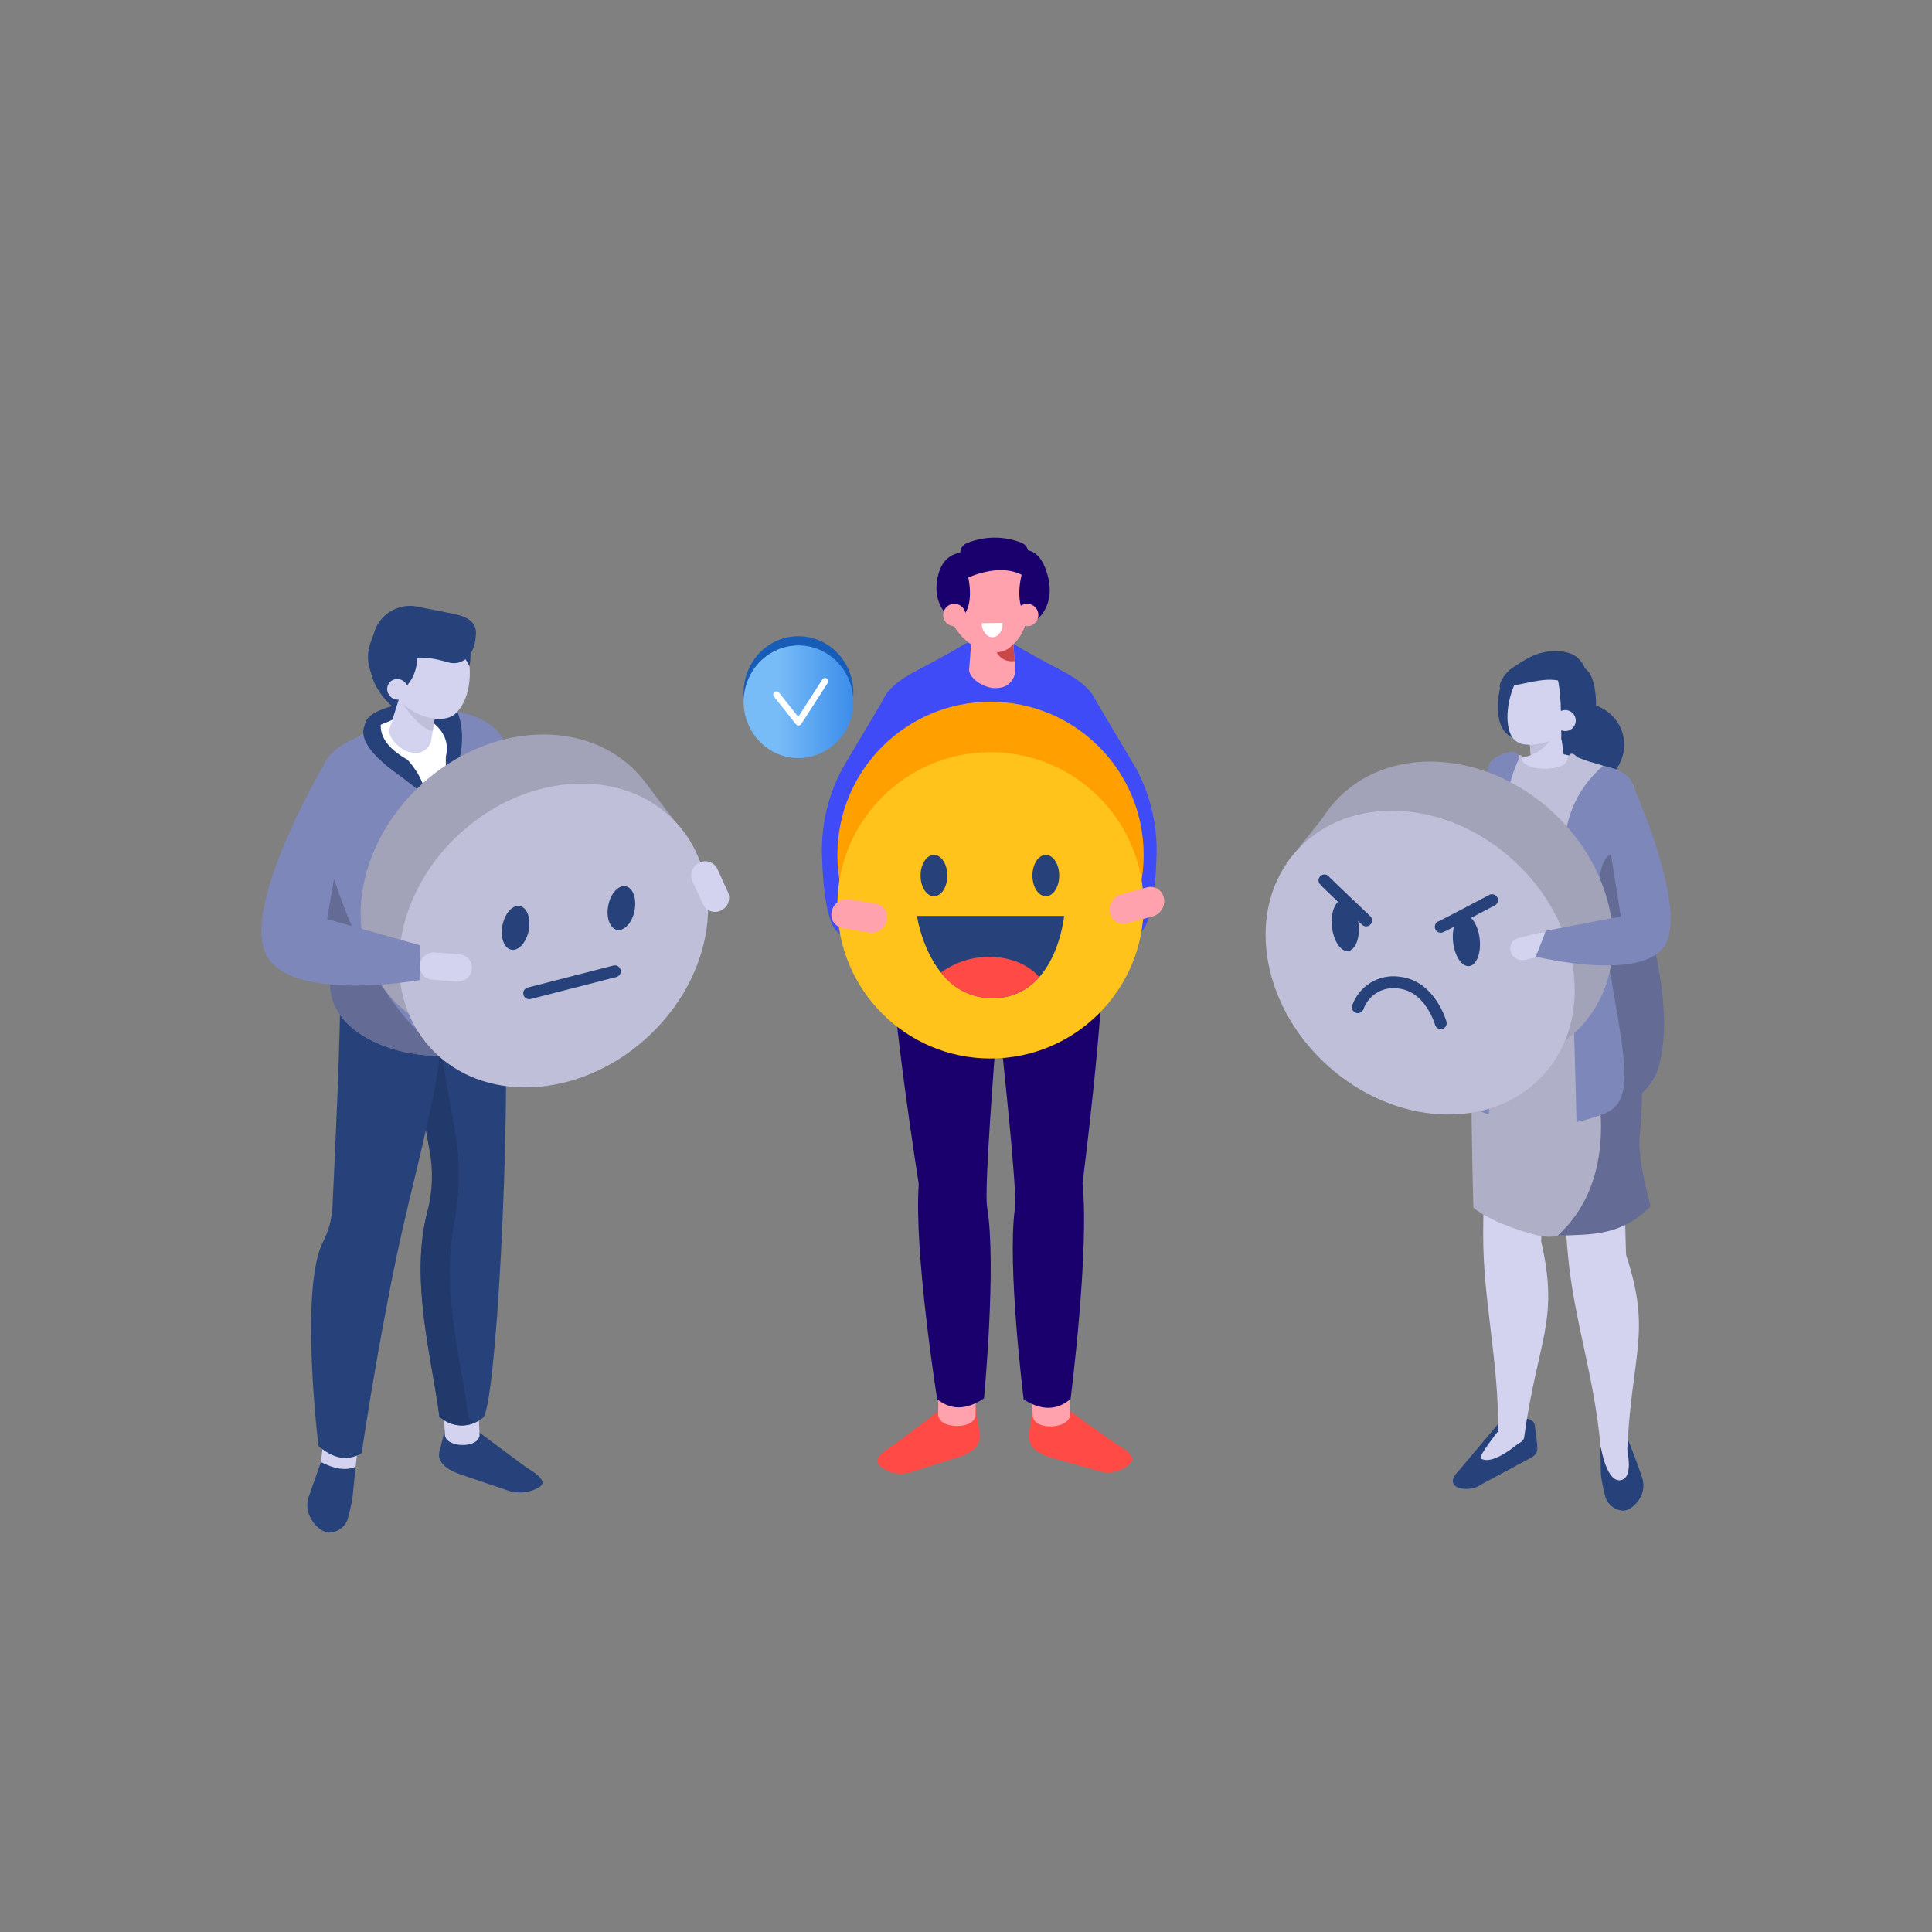 <svg id="efk7od7u02wt1" xmlns="http://www.w3.org/2000/svg" xmlns:xlink="http://www.w3.org/1999/xlink" viewBox="0 0 300 300" shape-rendering="geometricPrecision" text-rendering="geometricPrecision"><rect x="0" y="0" width="300" height="300" fill="#808080" stroke="none"/><style><![CDATA[#efk7od7u02wt81 {animation: efk7od7u02wt81_c_o 4000ms linear infinite normal forwards}@keyframes efk7od7u02wt81_c_o { 0% {opacity: 0} 25% {opacity: 0} 27.5% {opacity: 1} 100% {opacity: 1} }#efk7od7u02wt82 {animation: efk7od7u02wt82_c_o 4000ms linear infinite normal forwards}@keyframes efk7od7u02wt82_c_o { 0% {opacity: 0} 50% {opacity: 0} 52.5% {opacity: 1} 100% {opacity: 1} }#efk7od7u02wt83 {animation: efk7od7u02wt83_c_o 4000ms linear infinite normal forwards}@keyframes efk7od7u02wt83_c_o { 0% {opacity: 0} 75% {opacity: 0} 77.5% {opacity: 1} 100% {opacity: 1} }]]></style><defs><linearGradient id="efk7od7u02wt66-fill" x1="-8.513" y1="-0" x2="8.514" y2="-0" spreadMethod="pad" gradientUnits="userSpaceOnUse"><stop id="efk7od7u02wt66-fill-0" offset="32.492%" stop-color="rgb(119,187,247)"/><stop id="efk7od7u02wt66-fill-1" offset="99.998%" stop-color="rgb(59,141,235)"/></linearGradient></defs><polygon id="efk7od7u02wt2" points="207.819,123.924 199.994,133.784 214.33,130.217 207.819,123.924" fill="rgb(162,162,184)" stroke="none" stroke-width="1"/><path id="efk7od7u02wt3" d="M173.13,224.1L165.129,218.423C163.79,218.003,162.347,218.065,161.049,218.598C160.36,218.861,160.19,218.263,160.299,219.016L159.849,222.245C159.346,224.414,160.915,225.647,163.104,226.305L170.537,228.405C172.147,228.894,173.893,228.565,175.214,227.525L175.506,227.246C176.534,226.262,174.806,225.036,173.13,224.1Z" fill="rgb(255,74,70)" stroke="none" stroke-width="1"/><path id="efk7od7u02wt4" d="M160.36,219.831C160.466,222.214,166.261,221.956,166.155,219.574L165.81,211.831L160.015,212.089Z" fill="rgb(255,162,173)" stroke="none" stroke-width="1"/><path id="efk7od7u02wt5" d="M137.816,107.537L130.906,119.16C128.627,123.323,127.499,128.018,127.637,132.762C127.801,138.635,128.576,145.61,131.357,145.13C136.111,144.31,135.394,139.445,135.394,139.445L140.399,120.182Z" fill="rgb(62,75,246)" stroke="none" stroke-width="1"/><path id="efk7od7u02wt6" d="M169.411,107.537L176.321,119.16C178.6,123.323,179.729,128.018,179.591,132.762C179.426,138.635,178.651,145.61,175.87,145.13C171.116,144.31,171.833,139.445,171.833,139.445L166.829,120.182Z" fill="rgb(62,75,246)" stroke="none" stroke-width="1"/><path id="efk7od7u02wt7" d="M158.957,217.308C161.642,219.024,164.081,219.075,166.239,217.23C166.239,217.23,169.177,194.338,168.094,183.758C168.094,183.758,171.558,156.726,171.317,146.195L153.402,138.434C154.524,147.68,154.882,152.921,155.482,161.711C155.623,163.765,157.995,184.731,157.592,187.657C156.364,196.574,158.957,217.308,158.957,217.308Z" fill="rgb(26,0,109)" stroke="none" stroke-width="1"/><path id="efk7od7u02wt8" d="M138.838,224.337L146.665,218.423C147.991,217.963,149.435,217.982,150.748,218.476C151.444,218.718,151.597,218.115,151.51,218.871L152.057,222.085C152.624,224.238,151.093,225.518,148.924,226.241L141.557,228.563C139.964,229.099,138.208,228.823,136.856,227.823L136.556,227.553C135.499,226.6,137.19,225.322,138.838,224.337Z" fill="rgb(255,74,70)" stroke="none" stroke-width="1"/><path id="efk7od7u02wt9" d="M151.474,219.688C151.439,222.073,145.639,221.988,145.674,219.604L145.787,211.854L151.587,211.939Z" fill="rgb(255,162,173)" stroke="none" stroke-width="1"/><path id="efk7od7u02wt10" d="M152.8,217.124C150.168,218.919,147.732,219.044,145.52,217.263C145.52,217.263,141.898,194.47,142.664,183.862C142.664,183.862,138.392,156.946,138.318,146.413L155.993,138.119C155.149,147.395,154.947,152.644,154.61,161.448C154.531,163.505,152.787,184.533,153.278,187.445C154.772,196.322,152.8,217.124,152.8,217.124Z" fill="rgb(26,0,109)" stroke="none" stroke-width="1"/><path id="efk7od7u02wt11" d="M157.346,99.96L153.599,98.711L149.852,99.96C138.788,106.763,135.705,104.732,135.683,118.558L137.329,146.515C137.688,152.916,145.949,156.751,153.599,157.174C161.249,156.751,170.178,153.304,170.537,146.903L171.514,118.558C171.492,104.732,168.41,106.763,157.346,99.96Z" fill="rgb(62,75,246)" stroke="none" stroke-width="1"/><circle id="efk7od7u02wt12" r="6.413" transform="matrix(1 0 0 1 245.793 115.649)" fill="rgb(39,66,122)" stroke="none" stroke-width="1"/><path id="efk7od7u02wt13" d="M232.932,106.847C232.932,106.847,231.371,112.936,234.829,114.508C238.288,116.08,240.041,103.548,240.041,103.548Z" fill="rgb(39,66,122)" stroke="none" stroke-width="1"/><path id="efk7od7u02wt14" d="M248.489,224.164L248.588,228.993C248.749,230.223,248.999,231.44,249.336,232.634C249.775,233.73,250.799,234.481,251.976,234.571C253.29,234.662,255.934,232.34,254.995,229.455C254.177,226.94,252.766,223.475,252.766,223.475C251.426,224.079,249.951,224.317,248.489,224.164Z" fill="rgb(39,66,122)" stroke="none" stroke-width="1"/><path id="efk7od7u02wt15" d="M226.433,228.467L232.87,220.831C234.254,220.247,235.777,220.074,237.256,220.331C237.887,220.403,238.361,220.941,238.352,221.575L238.527,222.841C238.756,224.963,239.023,225.66,237.707,226.367L229.89,230.565C228.287,231.833,223.728,231.245,226.433,228.467Z" fill="rgb(39,66,122)" stroke="none" stroke-width="1"/><path id="efk7od7u02wt16" d="M233.133,221.6C233.133,221.6,229.458,226.148,229.938,226.464C231.929,227.776,236.573,223.458,236.573,223.458C236.573,223.458,233.989,221.364,233.133,221.6Z" fill="rgb(211,211,240)" stroke="none" stroke-width="1"/><path id="efk7od7u02wt17" d="M236.649,223.332C235.645,225.23,232.795,224.018,232.633,222.023C232.668,210.847,230.283,202.07,230.31,191.622C230.34,179.893,231.2,179.691,231.272,161.711L242.175,163.448C240.157,176.377,239.302,192.709,239.302,192.709C242.185,205.244,238.752,207.925,236.649,223.332Z" fill="rgb(211,211,240)" stroke="none" stroke-width="1"/><path id="efk7od7u02wt18" d="M252.653,225.587C251.827,227.568,248.878,226.623,248.534,224.65C247.548,213.518,244.37,204.995,243.443,194.589C242.401,182.906,243.238,182.627,241.667,164.715L252.683,165.449C251.856,178.508,252.497,194.85,252.497,194.85C256.513,207.069,253.34,210.052,252.653,225.587Z" fill="rgb(211,211,240)" stroke="none" stroke-width="1"/><path id="efk7od7u02wt19" d="M230,147.156C230,147.156,227.682,146.257,228.782,187.528C228.782,187.528,231.395,189.921,238.586,191.792C245.365,193.555,249.768,185.569,255.253,187.468C255.253,187.468,251.862,179.577,252.317,175.883C252.772,172.189,255.037,150.598,248.965,149.895C242.894,149.191,230,147.156,230,147.156Z" fill="rgb(175,175,199)" stroke="none" stroke-width="1"/><path id="efk7od7u02wt20" d="M256.317,187.299C256.317,187.299,254.171,179.934,254.626,176.24C255.081,172.545,256.101,150.429,250.029,149.725C248.644,149.565,246.902,149.335,245.041,149.076C245.464,152.669,246.314,158.559,247.986,168.191C250.215,181.033,246.005,188.119,241.869,191.87C247.44,191.696,251.797,191.87,256.317,187.299Z" fill="rgb(100,107,148)" stroke="none" stroke-width="1"/><path id="efk7od7u02wt21" d="M231.208,127.355C231.208,127.355,230.942,117.676,236.245,117.652C236.984,117.648,238.199,116.923,239.052,116.937C243.481,117.01,242.855,117.055,246.105,118.188C247.329,118.615,248.206,122.085,248.053,123.4L250.138,127.262Z" fill="rgb(211,211,240)" stroke="none" stroke-width="1"/><path id="efk7od7u02wt22" d="M234.417,117.438C235.28,117.29,236.411,117.034,236.311,117.541C235.869,119.766,242.851,119.99,243.341,118.058C243.819,116.175,244.678,117.431,245.009,117.621L246.774,118.263C256.298,120.791,254.104,123.446,251.96,128.571C251.96,128.571,249.443,137.551,249.47,141.203C249.493,144.36,252.499,149.129,253.073,150.12C253.818,151.403,249.891,159.753,237.683,158.809C228.069,158.066,229.009,154.08,229.018,148.856C229.024,145.568,230.703,136.737,230.559,134.138C230.415,131.539,228.352,129.663,229.586,125.433C230.82,121.203,231.725,118.314,231.725,118.314Z" fill="rgb(191,191,217)" stroke="none" stroke-width="1"/><path id="efk7od7u02wt23" d="M240.272,118.909L239.809,118.929C238.76,119.089,237.866,118.865,237.766,117.833L237.201,112.015C237.124,110.954,237.874,110.011,238.925,109.848L239.236,109.801C240.285,109.641,241.862,110.04,241.962,111.072L242.82,117.236C242.92,118.268,241.321,118.749,240.272,118.909Z" fill="rgb(211,211,240)" stroke="none" stroke-width="1"/><path id="efk7od7u02wt24" d="M237.569,115.617C239.28,115.541,240.861,114.685,241.861,113.294C242.86,111.903,239.992,116.883,237.683,117.188Z" fill="rgb(191,191,217)" stroke="none" stroke-width="1"/><path id="efk7od7u02wt25" d="M243.644,104.175C242.852,102.547,241.481,102.136,240.121,102.889C238.897,102.221,237.307,102.858,236.022,104.753C234.234,107.392,233.47,111.782,234.625,114.157C235.068,115.021,235.945,115.576,236.915,115.606C237.745,115.699,238.585,115.631,239.389,115.406C242.301,114.62,242.318,115.044,243.509,113.286C245.297,110.647,244.799,106.551,243.644,104.175Z" fill="rgb(211,211,240)" stroke="none" stroke-width="1"/><path id="efk7od7u02wt26" d="M241.761,104.997C242.613,107.799,242.365,114.078,242.463,114.92C242.463,114.92,248.185,115.095,247.817,108.6C247.359,100.514,242.546,104.296,242.546,104.296Z" fill="rgb(39,66,122)" stroke="none" stroke-width="1"/><path id="efk7od7u02wt27" d="M243.64,106.217C240.604,104.742,237.874,106.045,232.932,106.847C232.611,106.14,233.779,104.382,234.833,103.702C237.034,102.279,238.152,101.507,240.47,101.144L241.028,101.117C244.399,100.952,246.094,102.345,246.613,105.61C246.659,105.898,247.152,107.226,247.156,107.465L246.106,107.041C246.141,108.956,245.577,106.07,243.64,106.217Z" fill="rgb(39,66,122)" stroke="none" stroke-width="1"/><path id="efk7od7u02wt28" d="M244.685,111.889C244.685,112.791,243.953,113.523,243.051,113.523C242.149,113.523,241.417,112.791,241.417,111.889C241.417,110.987,242.149,110.255,243.051,110.255C243.953,110.255,244.685,110.987,244.685,111.889Z" fill="rgb(211,211,240)" stroke="none" stroke-width="1"/><path id="efk7od7u02wt29" d="M248.656,225.073C248.656,225.073,249.533,230.27,251.711,229.831C253.889,229.392,252.473,224.3,252.473,224.3Z" fill="rgb(211,211,240)" stroke="none" stroke-width="1"/><path id="efk7od7u02wt30" d="M248.941,118.909C244.55,122.625,242.335,128.308,243.051,134.015C244.153,143.9,244.797,174.238,244.797,174.238C244.797,174.238,254.795,172.18,257.147,166.926C259.498,161.673,253.468,121.739,253.468,121.739C253.468,121.739,253.327,119.802,248.941,118.909Z" fill="rgb(126,135,186)" stroke="none" stroke-width="1"/><path id="efk7od7u02wt31" d="M255.187,141.29C254.612,140.3,254.164,142.749,254.141,139.591C254.126,137.524,250.341,135.462,251.038,132.575C247.156,131.883,248.08,143.416,249.093,145.404C252.075,164.006,254.412,170.977,248.941,173.005C251.946,172.425,256.204,169.662,257.346,166.322C260.447,157.248,255.668,142.12,255.187,141.29Z" fill="rgb(100,107,148)" stroke="none" stroke-width="1"/><path id="efk7od7u02wt32" d="M234.934,116.73C235.238,116.723,235.524,116.872,235.693,117.124C235.862,117.377,235.891,117.698,235.77,117.976C234.94,119.85,233.316,124.315,232.58,131.836C231.57,142.172,231.205,173.005,231.205,173.005C231.205,173.005,226.886,172.452,226.827,166.475C226.768,160.497,227.454,131.836,227.454,131.836L231.33,118.354C232.293,117.391,233.574,116.813,234.934,116.73Z" fill="rgb(126,135,186)" stroke="none" stroke-width="1"/><path id="efk7od7u02wt33" d="M61.494,109.498C61.494,109.498,56.833,110.434,56.688,112.488C56.607,113.823,56.652,115.164,56.822,116.491L71.34,115.615L70.262,109.863Z" fill="rgb(39,66,122)" stroke="none" stroke-width="1"/><path id="efk7od7u02wt34" d="M81.698,227.836L73.998,222.117C72.664,221.627,71.212,221.554,69.835,221.908C69.115,222.078,68.988,221.536,69.04,222.209L68.334,225.017C67.656,226.885,69.156,228.113,71.333,228.888L78.731,231.402C80.316,231.978,82.073,231.847,83.555,231.042L83.873,230.822C84.995,230.046,83.331,228.811,81.698,227.836Z" fill="rgb(39,66,122)" stroke="none" stroke-width="1"/><path id="efk7od7u02wt35" d="M69.071,222.731C69.17,224.943,74.563,224.929,74.464,222.717L74.143,215.529L68.751,215.543Z" fill="rgb(211,211,240)" stroke="none" stroke-width="1"/><path id="efk7od7u02wt36" d="M68.235,219.957C70.112,221.742,73.033,221.822,75.006,220.145C76.978,218.468,79.343,176.032,78.366,153.203L61.447,147.008C63.404,161.079,67.743,184.245,67.743,184.245C62.675,195.466,66.938,209.921,68.235,219.957Z" fill="rgb(39,66,122)" stroke="none" stroke-width="1"/><path id="efk7od7u02wt37" d="M61.447,147.008L66.192,148.745C67.394,157.084,69.291,168.004,70.647,175.569C71.489,180.461,71.427,185.465,70.462,190.335C68.547,200.407,71.687,211.838,72.768,220.202C73.083,220.455,73.416,220.682,73.766,220.882C71.907,221.735,69.716,221.369,68.235,219.957C67.082,211.036,63.586,198.624,66.382,188.095C67.188,184.917,67.285,181.6,66.665,178.381C65.25,170.58,62.789,156.656,61.447,147.008Z" fill="rgb(34,58,107)" stroke="none" stroke-width="1"/><path id="efk7od7u02wt38" d="M49.816,227.218C49.56,229.402,54.922,230.245,55.178,228.06L56.008,220.961L50.646,220.118Z" fill="rgb(211,211,240)" stroke="none" stroke-width="1"/><path id="efk7od7u02wt39" d="M49.444,224.514C51.732,226.516,53.973,226.964,56.161,225.641C56.161,225.641,58.271,211.027,61.494,195.514C63.988,183.507,67.611,171.508,68.529,161.893L52.864,151.886C52.896,160.478,52.019,179.339,51.621,187.429C51.527,189.302,51.033,191.134,50.172,192.8C46.455,200.031,49.444,224.514,49.444,224.514Z" fill="rgb(39,66,122)" stroke="none" stroke-width="1"/><path id="efk7od7u02wt40" d="M79.702,154.337C79.251,144.693,79.324,135.031,79.922,125.395C80.267,115.795,78.509,109.885,65.388,110.169L61.913,111.156C51.921,116.849,49.132,114.837,49.132,127.508L51.253,153.346C51.949,165.631,81.177,168.77,79.702,154.337Z" fill="rgb(126,135,186)" stroke="none" stroke-width="1"/><path id="efk7od7u02wt41" d="M49.132,127.508L51.253,153.346C51.659,160.51,61.768,164.564,69.832,163.837C60.361,158.569,53.946,145.171,49.132,127.508Z" fill="rgb(100,107,148)" stroke="none" stroke-width="1"/><path id="efk7od7u02wt42" d="M57.477,113.18C57.477,113.18,56.937,116.728,62.495,120.079C64.922,121.615,66.71,123.977,67.53,126.728C67.953,128.021,68.731,127.441,68.866,126.113C68.998,123.747,69.404,121.404,70.076,119.132C71.276,115.046,69.309,108.766,69.07,108.706C68.83,108.645,57.477,113.18,57.477,113.18Z" fill="rgb(255,255,255)" stroke="none" stroke-width="1"/><path id="efk7od7u02wt43" d="M65.047,110.961C65.047,110.961,70.363,112.85,69.229,117.486L69.207,123.051C69.207,123.051,73.195,116.967,71.184,110.949C69.172,104.93,65.047,110.961,65.047,110.961Z" fill="rgb(39,66,122)" stroke="none" stroke-width="1"/><path id="efk7od7u02wt44" d="M67.151,110.678C66.744,111.342,66.222,111.929,65.611,112.411C65.013,112.689,56.694,108.694,57.487,101.903C57.989,97.603,66.22,99.002,66.22,99.002Z" fill="rgb(39,66,122)" stroke="none" stroke-width="1"/><path id="efk7od7u02wt45" d="M63.645,116.802L64.056,116.883C64.711,117.021,65.393,116.885,65.945,116.506C66.496,116.128,66.868,115.54,66.975,114.879L68.191,107.129C68.385,105.723,67.449,104.41,66.058,104.134L65.646,104.053C64.992,103.915,64.309,104.051,63.758,104.429C63.206,104.808,62.834,105.396,62.728,106.056L60.452,113.286C60.236,114.661,62.255,116.529,63.645,116.802Z" fill="rgb(211,211,240)" stroke="none" stroke-width="1"/><path id="efk7od7u02wt46" d="M67.534,111.314C65.262,111.146,63.196,109.931,61.944,108.028C60.691,106.124,64.126,112.978,67.194,113.481Z" fill="rgb(191,191,217)" stroke="none" stroke-width="1"/><path id="efk7od7u02wt47" d="M60.098,110.051C60.098,110.051,56.451,114.162,63.257,117.956C63.257,117.956,65.91,120.679,65.998,123.495C65.998,123.495,63.708,121.665,62.383,120.664C61.058,119.663,51.176,113.317,60.098,110.051Z" fill="rgb(39,66,122)" stroke="none" stroke-width="1"/><ellipse id="efk7od7u02wt48" rx="4.34" ry="7.671" transform="matrix(0.997 -0.082 0.082 0.997 68.581 103.725)" fill="rgb(211,211,240)" stroke="none" stroke-width="1"/><path id="efk7od7u02wt49" d="M61.548,107.882C63.214,111.214,69.35,112.986,71.098,110.384C72.845,107.782,70.736,101.898,69.071,98.567C67.405,95.236,64.639,94.645,62.891,97.247C61.143,99.849,59.883,104.551,61.548,107.882Z" fill="rgb(211,211,240)" stroke="none" stroke-width="1"/><path id="efk7od7u02wt50" d="M64.68,99.386C64.68,99.386,66.106,106.081,60.914,107.89C60.914,107.89,54.552,104.747,58.34,98.014C61.678,92.079,68.351,96.081,68.351,96.081Z" fill="rgb(39,66,122)" stroke="none" stroke-width="1"/><path id="efk7od7u02wt51" d="M72.907,103.494C72.049,101.555,70.339,100.123,68.278,99.62L70.887,97.812C70.887,97.812,73.782,98.302,72.907,103.494Z" fill="rgb(39,66,122)" stroke="none" stroke-width="1"/><path id="efk7od7u02wt52" d="M62.273,103.499C63.291,101.858,65.795,101.736,69.481,102.821C70.032,103.002,70.622,103.028,71.188,102.898C73.781,102.205,73.86,98.901,73.86,98.901C74.217,96.674,72.668,95.764,70.417,95.314L64.556,94.144C61.569,93.685,58.725,95.585,58.008,98.522L57.893,98.891C57.536,101.117,60.023,103.05,62.273,103.499Z" fill="rgb(39,66,122)" stroke="none" stroke-width="1"/><path id="efk7od7u02wt53" d="M60.295,107.714C60.689,108.521,61.649,108.872,62.47,108.511C62.854,108.328,63.146,107.997,63.28,107.594C63.414,107.191,63.377,106.75,63.179,106.375C62.785,105.568,61.825,105.217,61.004,105.578C60.62,105.761,60.328,106.092,60.194,106.495C60.061,106.898,60.097,107.339,60.295,107.714Z" fill="rgb(211,211,240)" stroke="none" stroke-width="1"/><path id="efk7od7u02wt54" d="M55.206,227.759L54.767,232.281C54.579,233.571,54.296,234.844,53.92,236.091C53.432,237.228,52.321,237.971,51.084,237.987C49.685,238.007,46.906,235.394,47.946,232.395C48.853,229.781,49.833,227.027,49.833,227.027C51.793,228.035,53.622,228.447,55.206,227.759Z" fill="rgb(39,66,122)" stroke="none" stroke-width="1"/><path id="efk7od7u02wt55" d="M135.684,118.558L137.985,146.628C138.422,154.421,149.599,158.247,158.523,156.977C148.054,151.788,140.979,137.547,135.684,118.558Z" fill="rgb(172,172,209)" stroke="none" stroke-width="1"/><path id="efk7od7u02wt56" d="M154.639,106.846L155.085,106.815C156.597,106.704,157.735,105.394,157.634,103.882L157.038,95.383C156.927,93.872,155.617,92.733,154.105,92.835L153.659,92.866C152.147,92.976,151.008,94.287,151.11,95.799L150.482,104.049C150.588,105.557,153.132,106.952,154.639,106.846Z" fill="rgb(255,162,173)" stroke="none" stroke-width="1"/><path id="efk7od7u02wt57" d="M147.334,94.451C147.335,98.103,152.337,102.649,156.12,100.865C159.649,99.201,160.174,93.908,160.173,90.256C160.172,86.603,157.566,84.734,154.353,86.081C151.139,87.428,147.333,90.799,147.334,94.451Z" fill="rgb(255,162,173)" stroke="none" stroke-width="1"/><path id="efk7od7u02wt58" d="M158.679,89.083C158.679,89.083,156.956,95.173,160.649,96.479C160.649,96.479,164.503,94.119,162.342,88.311C160.437,83.193,156.266,86.343,156.266,86.343Z" fill="rgb(26,0,109)" stroke="none" stroke-width="1"/><path id="efk7od7u02wt59" d="M150.217,89.083C150.217,89.083,151.94,95.173,148.247,96.479C148.247,96.479,144.313,94.357,145.714,89.164C147.137,83.891,152.629,86.343,152.629,86.343Z" fill="rgb(26,0,109)" stroke="none" stroke-width="1"/><path id="efk7od7u02wt60" d="M146.645,96.283C147.08,97.139,148.126,97.48,148.982,97.045C149.838,96.61,150.179,95.563,149.744,94.707C149.309,93.851,148.262,93.51,147.406,93.945C146.995,94.154,146.684,94.518,146.541,94.956C146.398,95.395,146.436,95.872,146.645,96.283Z" fill="rgb(255,162,173)" stroke="none" stroke-width="1"/><path id="efk7od7u02wt61" d="M161.052,96.283C160.617,97.139,159.57,97.48,158.714,97.045C157.859,96.61,157.517,95.563,157.953,94.707C158.388,93.851,159.434,93.51,160.29,93.945C160.701,94.154,161.012,94.518,161.155,94.956C161.298,95.395,161.261,95.872,161.052,96.283Z" fill="rgb(255,162,173)" stroke="none" stroke-width="1"/><path id="efk7od7u02wt62" d="M154.127,98.948L154.127,98.948C155.026,98.937,155.726,97.944,155.689,96.73L152.432,96.769C152.468,97.983,153.227,98.959,154.127,98.948Z" fill="rgb(255,255,255)" stroke="none" stroke-width="1"/><circle id="efk7od7u02wt63" r="23.781" transform="matrix(1 0 0 1 153.811 132.749)" fill="rgb(255,160,0)" stroke="none" stroke-width="1"/><circle id="efk7od7u02wt64" r="23.781" transform="matrix(1 0 0 1 153.811 140.581)" fill="rgb(255,195,27)" stroke="none" stroke-width="1"/><ellipse id="efk7od7u02wt65" rx="8.513" ry="8.746" transform="matrix(1 0 0 1 123.987 107.537)" fill="rgb(23,93,184)" stroke="none" stroke-width="1"/><ellipse id="efk7od7u02wt66" rx="8.513" ry="8.746" transform="matrix(1 0 0 1 123.987 108.968)" fill="url(#efk7od7u02wt66-fill)" stroke="none" stroke-width="1"/><ellipse id="efk7od7u02wt67" rx="21.492" ry="25.877" transform="matrix(0.673 -0.74 0.74 0.673 226.477 141.846)" fill="rgb(162,162,184)" stroke="none" stroke-width="1"/><ellipse id="efk7od7u02wt68" rx="21.492" ry="25.877" transform="matrix(0.673 -0.74 0.74 0.673 220.521 149.474)" fill="rgb(191,191,217)" stroke="none" stroke-width="1"/><path id="efk7od7u02wt69" d="M149.673,89.998C149.673,89.998,155.216,87.018,159.174,89.553L159.635,86.004C159.731,85.267,159.319,84.559,158.632,84.278C155.907,83.2,152.872,83.218,150.16,84.327C149.444,84.6,149.011,85.331,149.117,86.091Z" fill="rgb(26,0,109)" stroke="none" stroke-width="1"/><path id="efk7od7u02wt70" d="M137.705,142.94L137.705,142.94C137.42,144.169,136.246,144.979,134.996,144.808L130.817,144.105C130.239,144.002,129.73,143.663,129.414,143.169C129.099,142.674,129.004,142.07,129.154,141.503L129.154,141.503C129.439,140.274,130.613,139.464,131.863,139.634L136.043,140.338C136.62,140.44,137.129,140.78,137.445,141.274C137.761,141.769,137.855,142.373,137.705,142.94Z" fill="rgb(255,162,173)" stroke="none" stroke-width="1"/><path id="efk7od7u02wt71" d="M180.727,139.455L180.727,139.456C180.979,140.692,180.248,141.916,179.041,142.282L174.948,143.381C174.38,143.528,173.776,143.431,173.283,143.113C172.79,142.795,172.453,142.285,172.354,141.707L172.354,141.707C172.102,140.471,172.832,139.246,174.04,138.88L178.133,137.781C178.701,137.634,179.304,137.731,179.797,138.049C180.29,138.367,180.627,138.877,180.727,139.455Z" fill="rgb(255,162,173)" stroke="none" stroke-width="1"/><ellipse id="efk7od7u02wt72" rx="2.079" ry="3.211" transform="matrix(1 0 0 1 145.024 135.96)" fill="rgb(39,66,122)" stroke="none" stroke-width="1"/><ellipse id="efk7od7u02wt73" rx="2.079" ry="3.211" transform="matrix(1 0 0 1 162.394 135.96)" fill="rgb(39,66,122)" stroke="none" stroke-width="1"/><path id="efk7od7u02wt74" d="M210.963,143.47C211.2,145.666,210.467,147.547,209.325,147.67C208.184,147.793,207.066,146.113,206.829,143.916C206.592,141.72,207.325,139.839,208.467,139.716C209.609,139.593,210.726,141.274,210.963,143.47Z" fill="rgb(39,66,122)" stroke="none" stroke-width="1"/><ellipse id="efk7od7u02wt75" rx="2.079" ry="4" transform="matrix(0.994 -0.107 0.107 0.994 227.701 146.041)" fill="rgb(39,66,122)" stroke="none" stroke-width="1"/><path id="efk7od7u02wt76" d="M142.379,142.221L165.243,142.221C165.243,142.221,164.043,154.994,154.132,154.994C144.222,154.994,142.379,142.221,142.379,142.221Z" fill="rgb(39,66,122)" stroke="none" stroke-width="1"/><path id="efk7od7u02wt77" d="M234.593,147.791L234.593,147.791C234.887,148.722,235.842,149.276,236.796,149.069L239.979,148.274C240.418,148.16,240.79,147.868,241.004,147.467C241.218,147.066,241.254,146.595,241.104,146.166L241.104,146.166C240.81,145.235,239.855,144.681,238.901,144.888L235.719,145.683C235.279,145.797,234.907,146.089,234.693,146.49C234.479,146.891,234.443,147.362,234.593,147.791Z" fill="rgb(211,211,240)" stroke="none" stroke-width="1"/><path id="efk7od7u02wt78" d="M253.468,121.739C253.468,121.739,261.73,139.904,258.759,146.344C255.788,152.783,238.477,148.546,238.477,148.546L240.047,144.532L251.668,142.311L249.201,126.62Z" fill="rgb(126,135,186)" stroke="none" stroke-width="1"/><path id="efk7od7u02wt79" d="M210.846,156.401C211.779,153.793,214.412,152.195,217.157,152.571C222.109,153.043,223.719,158.884,223.719,158.884" fill="none" stroke="rgb(39,66,122)" stroke-width="1.841" stroke-linecap="round" stroke-linejoin="round"/><g id="efk7od7u02wt80"><line id="efk7od7u02wt81" x1="126.45" y1="75.875" x2="134.012" y2="85.384" opacity="0" fill="none" stroke="rgb(39,66,122)" stroke-width="0.92" stroke-linecap="round" stroke-linejoin="round"/><line id="efk7od7u02wt82" x1="153.604" y1="62.013" x2="154.018" y2="74.155" opacity="0" fill="none" stroke="rgb(39,66,122)" stroke-width="0.92" stroke-linecap="round" stroke-linejoin="round"/><line id="efk7od7u02wt83" x1="184.556" y1="75.875" x2="176.994" y2="85.384" opacity="0" fill="none" stroke="rgb(39,66,122)" stroke-width="0.92" stroke-linecap="round" stroke-linejoin="round"/></g><polyline id="efk7od7u02wt84" points="120.568,107.851 123.994,112.162 128.111,105.774" fill="none" stroke="rgb(255,255,255)" stroke-width="0.995" stroke-linecap="round" stroke-linejoin="round"/><path id="efk7od7u02wt85" d="M157.346,99.96C156.74,100.794,155.767,101.281,154.737,101.266C155.273,102.289,156.409,102.85,157.548,102.654Z" fill="rgb(201,71,71)" stroke="none" stroke-width="1"/><path id="efk7od7u02wt86" d="M146.111,151.017C148.495,149.27,151.417,148.417,154.367,148.608C159.38,148.899,161.358,151.75,161.358,151.75C159.6,153.783,157.054,154.964,154.367,154.994C151.124,155.125,148.029,153.634,146.111,151.017Z" fill="rgb(255,74,70)" stroke="none" stroke-width="1"/><path id="efk7od7u02wt87" d="M223.719,143.913C223.96,143.858,231.684,139.778,231.684,139.778" fill="none" stroke="rgb(39,66,122)" stroke-width="1.841" stroke-linecap="round" stroke-linejoin="round"/><path id="efk7od7u02wt88" d="M205.661,136.707C205.791,136.917,212.131,142.926,212.131,142.926" fill="none" stroke="rgb(39,66,122)" stroke-width="1.841" stroke-linecap="round" stroke-linejoin="round"/><polygon id="efk7od7u02wt89" points="104.778,127.508 100.338,121.684 96.071,120.883 104.778,127.508" fill="rgb(162,162,184)" stroke="none" stroke-width="1"/><ellipse id="efk7od7u02wt90" rx="25.877" ry="21.492" transform="matrix(0.74 -0.673 0.673 0.74 79.999 137.633)" fill="rgb(162,162,184)" stroke="none" stroke-width="1"/><ellipse id="efk7od7u02wt91" rx="25.877" ry="21.492" transform="matrix(0.74 -0.673 0.673 0.74 85.955 145.261)" fill="rgb(191,191,217)" stroke="none" stroke-width="1"/><path id="efk7od7u02wt92" d="M94.449,140.6C94.079,142.472,94.692,144.17,95.818,144.393C96.945,144.616,98.158,143.279,98.529,141.408C98.899,139.536,98.286,137.839,97.16,137.616C96.033,137.393,94.82,138.729,94.449,140.6Z" fill="rgb(39,66,122)" stroke="none" stroke-width="1"/><path id="efk7od7u02wt93" d="M78.019,143.68C77.648,145.551,78.261,147.249,79.388,147.472C80.514,147.695,81.727,146.359,82.098,144.487C82.468,142.616,81.855,140.918,80.729,140.695C79.602,140.472,78.389,141.809,78.019,143.68Z" fill="rgb(39,66,122)" stroke="none" stroke-width="1"/><line id="efk7od7u02wt94" x1="95.472" y1="150.82" x2="82.17" y2="154.237" fill="none" stroke="rgb(39,66,122)" stroke-width="1.841" stroke-linecap="round" stroke-linejoin="round"/><path id="efk7od7u02wt95" d="M73.275,150.478L73.275,150.478C73.163,151.633,72.157,152.492,70.999,152.423L67.058,152.11C66.509,152.061,66.004,151.792,65.657,151.364C65.309,150.937,65.149,150.388,65.212,149.841L65.212,149.841C65.324,148.685,66.33,147.826,67.489,147.895L71.43,148.208C71.978,148.258,72.483,148.527,72.831,148.954C73.178,149.381,73.338,149.931,73.275,150.478Z" fill="rgb(211,211,240)" stroke="none" stroke-width="1"/><path id="efk7od7u02wt96" d="M50.304,118.729C50.304,118.729,37.728,140.071,41.204,147.97C44.679,155.868,65.175,152.182,65.175,152.182L65.242,146.788L50.788,142.712L53.712,125.703Z" fill="rgb(126,135,186)" stroke="none" stroke-width="1"/><path id="efk7od7u02wt97" d="M111.964,141.376L111.964,141.376C111.467,141.63,110.888,141.672,110.36,141.492C109.831,141.313,109.398,140.927,109.158,140.423L107.505,136.798C107.045,135.717,107.519,134.466,108.58,133.961L108.58,133.961C109.077,133.708,109.655,133.666,110.184,133.845C110.712,134.025,111.146,134.411,111.385,134.915L113.038,138.54C113.499,139.621,113.025,140.872,111.964,141.376Z" fill="rgb(211,211,240)" stroke="none" stroke-width="1"/></svg>
